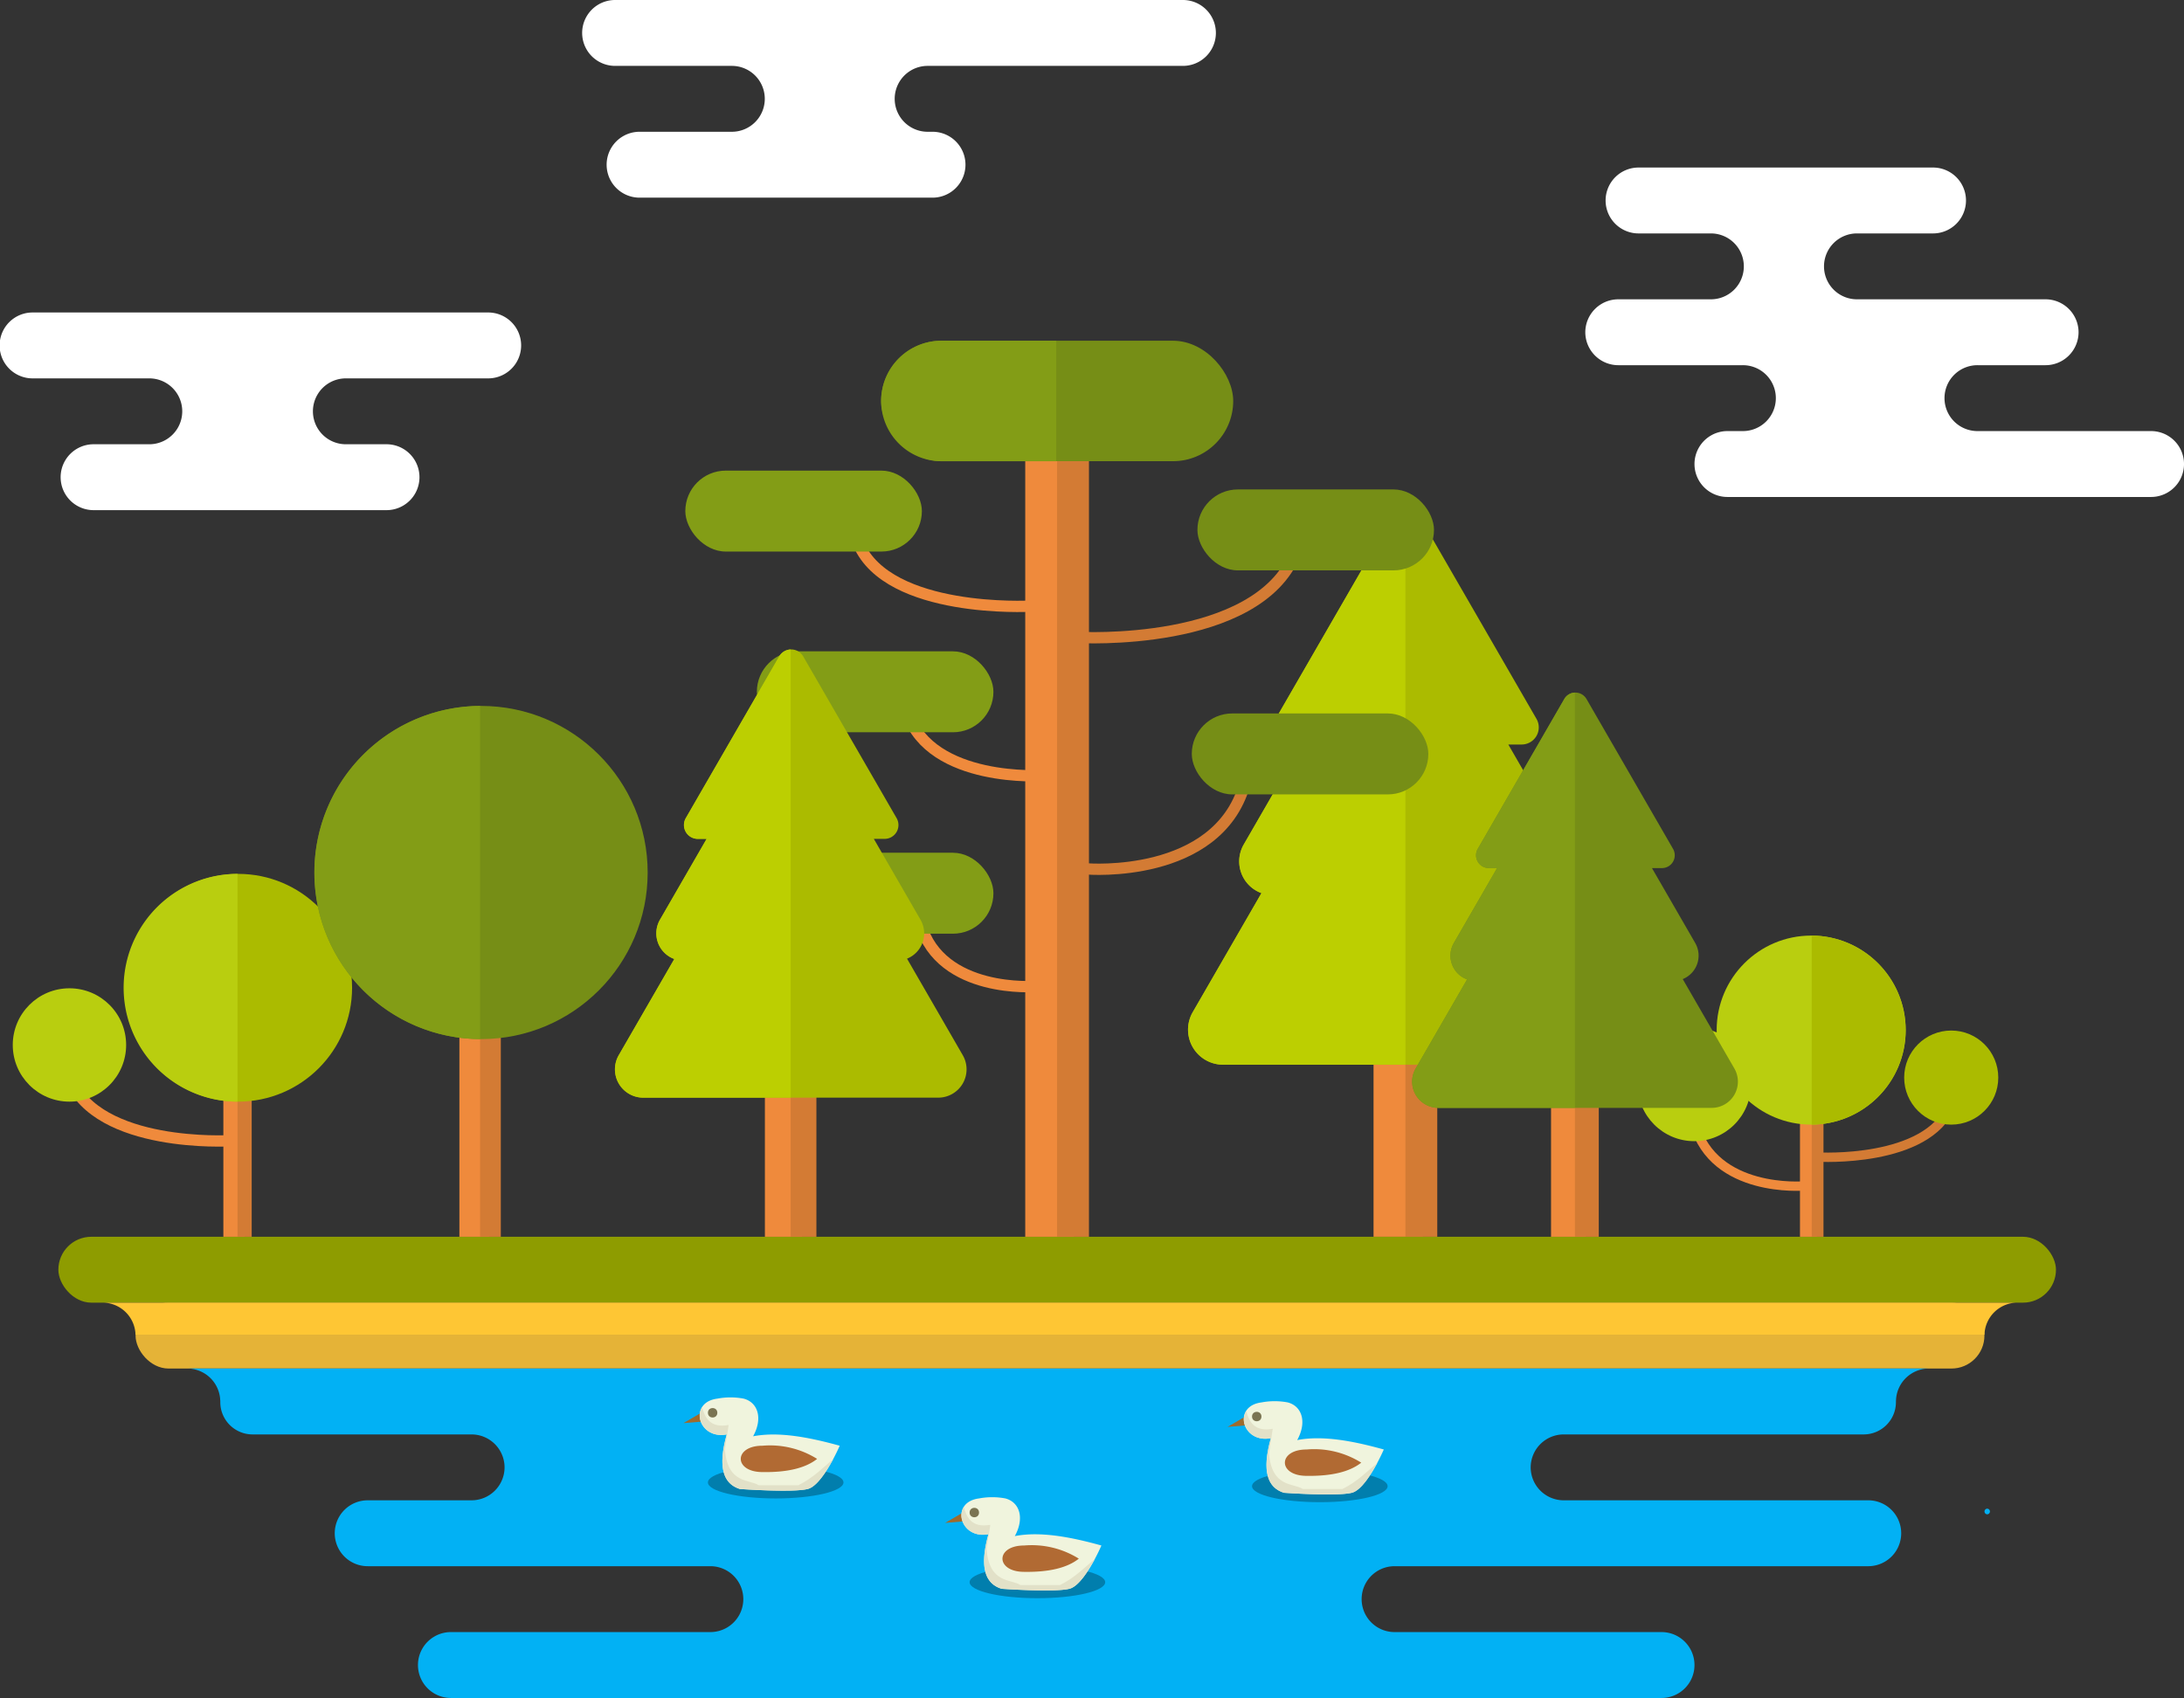<svg xmlns="http://www.w3.org/2000/svg" width="482" height="374.797" viewBox="0 0 482 374.797"><rect x="0" y="0" width="482" height="374.797" fill="#333333" stroke="none"/><defs><style>.a{fill:#ef8a3c;}.b{fill:#d37b34;}.c{fill:#abbb00;}.d{fill:#bccf01;}.e,.f,.l,.m{fill:none;stroke-miterlimit:10;}.e,.m{stroke:#ef8a3c;}.e,.f{stroke-width:2.493px;}.f,.l{stroke:#d37b34;}.g{fill:#768e16;}.h{fill:#839d16;}.i{fill:#e5b337;}.j{fill:#8e9c00;}.k{fill:#b9ce0f;}.l{stroke-width:2.069px;}.m{stroke-width:2.059px;}.n{fill:#fec634;}.o{fill:#02b1f4;}.p{fill:#fff;}.q{fill:#9d6b2e;}.r{opacity:0.29;}.s{fill:#f0f4dd;}.t{fill:#e2e1c8;}.u{fill:#b16a33;}.v{fill:#7a7452;}</style></defs><title>CoolNature2</title><rect class="a" x="303.136" y="177.12" width="10.864" height="95.875"/><rect class="b" x="310.167" y="177.12" width="7.031" height="95.875"/><path class="c" d="M364.161,295.408l-15.219-26.36a7.45,7.45,0,0,0,3.681-10.636l-12.745-22.075h2.941a3.78,3.78,0,0,0,3.274-5.67L320.59,186.5a3.78,3.78,0,0,0-6.547,0l-25.5,44.172a3.78,3.78,0,0,0,3.273,5.67h2.415l-12.745,22.075a7.451,7.451,0,0,0,3.913,10.727l-15.166,26.269a7.731,7.731,0,0,0,6.7,11.6h80.538A7.731,7.731,0,0,0,364.161,295.408Z" transform="translate(-7 -72)"/><path class="d" d="M317.167,184.614a3.738,3.738,0,0,0-3.124,1.881l-25.5,44.172a3.78,3.78,0,0,0,3.273,5.67h2.415l-12.745,22.075a7.451,7.451,0,0,0,3.913,10.727l-15.166,26.269a7.731,7.731,0,0,0,6.7,11.6h40.24Z" transform="translate(-7 -72)"/><path class="e" d="M235.534,289.731s-20.873,1.662-25.346-13.712" transform="translate(-7 -72)"/><path class="e" d="M237.2,243.193s-24.638,1.662-29.918-13.712" transform="translate(-7 -72)"/><path class="f" d="M244.978,212.7s39.445,2.246,47.9-18.535" transform="translate(-7 -72)"/><path class="f" d="M247.056,263.805s28.495,2.247,34.6-18.535" transform="translate(-7 -72)"/><rect class="g" x="264.269" y="108.034" width="52.206" height="17.867" rx="8.934"/><rect class="g" x="263.022" y="157.481" width="52.206" height="17.867" rx="8.934"/><rect class="h" x="167.038" y="143.769" width="52.206" height="17.867" rx="8.934"/><rect class="h" x="167.038" y="188.229" width="52.206" height="17.867" rx="8.934"/><rect class="i" x="29.917" y="287.538" width="408.038" height="14.543" rx="7.272"/><rect class="j" x="12.881" y="272.995" width="440.864" height="14.543" rx="7.272"/><rect class="a" x="49.296" y="230.387" width="4.704" height="42.608"/><rect class="b" x="52.421" y="230.387" width="3.125" height="42.608"/><circle class="c" cx="52.563" cy="218.03" r="25.139"/><path class="k" d="M59.421,264.893a25.137,25.137,0,0,0,0,50.274Z" transform="translate(-7 -72)"/><path class="e" d="M57.693,323.8s-29.086,1.663-35.319-13.712" transform="translate(-7 -72)"/><circle class="k" cx="15.328" cy="230.658" r="12.511"/><rect class="a" x="101.386" y="210.667" width="6.614" height="62.328"/><rect class="b" x="105.957" y="210.667" width="4.571" height="62.328"/><circle class="g" cx="106.165" cy="192.592" r="36.773"/><path class="h" d="M112.957,227.822a36.771,36.771,0,0,0,0,73.541Z" transform="translate(-7 -72)"/><rect class="a" x="168.81" y="195.5" width="8.19" height="77.495"/><rect class="b" x="174.493" y="195.5" width="5.683" height="77.495"/><path class="c" d="M219.478,304.914l-12.3-21.306a6.021,6.021,0,0,0,2.974-8.6l-10.3-17.842h2.377a3.056,3.056,0,0,0,2.646-4.584l-20.613-35.7a3.055,3.055,0,0,0-5.292,0l-20.613,35.7A3.056,3.056,0,0,0,161,257.168h1.952l-10.3,17.842a6.024,6.024,0,0,0,3.163,8.672l-12.259,21.232a6.249,6.249,0,0,0,5.412,9.374h65.1A6.249,6.249,0,0,0,219.478,304.914Z" transform="translate(-7 -72)"/><path class="d" d="M181.493,215.361a3.018,3.018,0,0,0-2.525,1.52l-20.613,35.7A3.056,3.056,0,0,0,161,257.168h1.952l-10.3,17.842a6.024,6.024,0,0,0,3.163,8.672l-12.259,21.232a6.249,6.249,0,0,0,5.412,9.374h32.526Z" transform="translate(-7 -72)"/><rect class="a" x="404.249" y="309.632" width="3.751" height="35.363" transform="translate(805.249 582.626) rotate(-180)"/><rect class="b" x="406.842" y="309.632" width="2.593" height="35.363" transform="translate(809.278 582.626) rotate(-180)"/><circle class="k" cx="399.724" cy="227.376" r="20.864"/><path class="c" d="M406.842,278.514a20.863,20.863,0,0,1,0,41.725Z" transform="translate(-7 -72)"/><path class="l" d="M408.276,327.407s24.141,1.379,29.314-11.381" transform="translate(-7 -72)"/><circle class="c" cx="430.628" cy="237.857" r="10.384"/><path class="m" d="M405.066,333.776s-19.848,1.662-24.1-13.712" transform="translate(-7 -72)"/><circle class="k" cx="373.92" cy="239.384" r="12.511"/><rect class="a" x="226.265" y="90.998" width="10.735" height="181.997"/><rect class="b" x="233.296" y="90.998" width="7.031" height="181.997"/><rect class="g" x="194.462" y="75.209" width="77.702" height="26.593" rx="13.297"/><path class="h" d="M240.105,147.209H214.759a13.335,13.335,0,0,0-13.3,13.3h0a13.336,13.336,0,0,0,13.3,13.3h25.346Z" transform="translate(-7 -72)"/><path class="e" d="M234.288,205.8s-31.139,1.662-37.812-13.713" transform="translate(-7 -72)"/><rect class="h" x="151.248" y="103.879" width="52.206" height="17.867" rx="8.934"/><rect class="a" x="342.309" y="201.19" width="7.691" height="71.805"/><rect class="b" x="347.575" y="201.19" width="5.266" height="71.805"/><path class="g" d="M389.771,307.857l-11.4-19.742a5.58,5.58,0,0,0,2.756-7.966l-9.545-16.533h2.2a2.83,2.83,0,0,0,2.451-4.246l-19.1-33.082a2.83,2.83,0,0,0-4.9,0l-19.1,33.082a2.831,2.831,0,0,0,2.452,4.246H337.4l-9.545,16.533a5.581,5.581,0,0,0,2.93,8.035l-11.359,19.673a5.791,5.791,0,0,0,5.015,8.685h60.319A5.791,5.791,0,0,0,389.771,307.857Z" transform="translate(-7 -72)"/><path class="h" d="M354.575,224.879a2.8,2.8,0,0,0-2.34,1.409l-19.1,33.082a2.831,2.831,0,0,0,2.452,4.246H337.4l-9.545,16.533a5.581,5.581,0,0,0,2.93,8.035l-11.359,19.673a5.791,5.791,0,0,0,5.015,8.685h30.138Z" transform="translate(-7 -72)"/><path class="n" d="M36.907,366.6H444.966a7.288,7.288,0,0,1,7.261-7.064H29.646A7.289,7.289,0,0,1,36.907,366.6Z" transform="translate(-7 -72)"/><path class="o" d="M432.7,374.081H48.344a7.289,7.289,0,0,1,7.261,7.064h.013c0,.014,0,.028,0,.042v.331a7.126,7.126,0,0,0,7.1,7.106h48.366a7.294,7.294,0,0,1,7.272,7.272h0a7.293,7.293,0,0,1-7.272,7.271H88.234a7.272,7.272,0,1,0,0,14.543h75.624a7.272,7.272,0,0,1,0,14.543H106.516a7.272,7.272,0,0,0,0,14.544H373.694a7.272,7.272,0,1,0,0-14.544h-59a7.272,7.272,0,0,1,0-14.543H419.4a7.272,7.272,0,0,0,0-14.543H352.087a7.293,7.293,0,0,1-7.272-7.271h0a7.294,7.294,0,0,1,7.272-7.272H418.32a7.127,7.127,0,0,0,7.106-7.106v-.331c0-.014,0-.028,0-.042h.012A7.289,7.289,0,0,1,432.7,374.081Z" transform="translate(-7 -72)"/><path class="o" d="M445.571,406.257a.624.624,0,0,0,0-1.247.624.624,0,0,0,0,1.247Z" transform="translate(-7 -72)"/><path class="p" d="M114.827,140.976H14.272a7.272,7.272,0,1,0,0,14.543H40.034a7.272,7.272,0,0,1,0,14.543H27.568a7.272,7.272,0,0,0,0,14.543H92.389a7.272,7.272,0,0,0,0-14.543H83.247a7.272,7.272,0,0,1,0-14.543h31.58a7.272,7.272,0,0,0,0-14.543Z" transform="translate(-7 -72)"/><path class="p" d="M268.153,72H142.666a7.272,7.272,0,0,0,0,14.543h25.762a7.272,7.272,0,1,1,0,14.543h-20.36a7.272,7.272,0,0,0,0,14.543h64.821a7.272,7.272,0,0,0,0-14.543h-1.247a7.272,7.272,0,0,1,0-14.543h56.511a7.272,7.272,0,0,0,0-14.543Z" transform="translate(-7 -72)"/><path class="p" d="M481.728,167.153H443.5a7.272,7.272,0,1,1,0-14.543h14.958a7.293,7.293,0,0,0,7.272-7.271h0a7.293,7.293,0,0,0-7.272-7.272H416.908a7.272,7.272,0,1,1,0-14.543h16.62a7.272,7.272,0,1,0,0-14.543h-64.82a7.272,7.272,0,1,0,0,14.543H384.5a7.272,7.272,0,1,1,0,14.543h-20.36a7.293,7.293,0,0,0-7.271,7.272h0a7.292,7.292,0,0,0,7.271,7.271h27.424a7.272,7.272,0,1,1,0,14.543h-3.324a7.272,7.272,0,0,0,0,14.544h93.491a7.272,7.272,0,0,0,0-14.544Z" transform="translate(-7 -72)"/><polygon class="q" points="213.576 335.738 208.59 336.153 213.576 333.245 213.576 335.738"/><ellipse class="r" cx="228.95" cy="349.242" rx="14.959" ry="3.532"/><path class="s" d="M250.078,413.14s-3.74,8.726-7.064,9.557-14.959,0-14.959,0c-3.664-1.125-4.938-4.816-2.908-12.05-6.318,1.225-8.56-7.07-2.078-7.895a15.6,15.6,0,0,1,5.817,0c3.149.834,4.271,4.346,2.078,8.31C236.537,409.993,243.15,411.22,250.078,413.14Z" transform="translate(-7 -72)"/><path class="t" d="M240.936,421.866H232.21c-2.165-1.386-6.842-.254-7.479-7.895l.831-5.4c-4.12.75-5.244-1.682-5.864-3.944-1.657,2.636.781,6.927,5.449,6.022-2.03,7.234-.756,10.925,2.908,12.05,0,0,11.635.831,14.959,0,2.034-.509,4.222-3.972,5.615-6.585C246.648,417.717,244.254,420.253,240.936,421.866Z" transform="translate(-7 -72)"/><path class="u" d="M245.091,416.048q-3.829,3.037-12.05,2.909c-6.4,0-6.4-5.817,0-5.817A19.576,19.576,0,0,1,245.091,416.048Z" transform="translate(-7 -72)"/><circle class="v" cx="215.03" cy="333.868" r="1.039"/><polygon class="q" points="275.903 314.547 270.917 314.962 275.903 312.053 275.903 314.547"/><ellipse class="r" cx="291.278" cy="328.051" rx="14.959" ry="3.532"/><path class="s" d="M312.4,391.948s-3.739,8.726-7.064,9.557-14.958,0-14.958,0c-3.665-1.125-4.938-4.815-2.909-12.05-6.317,1.226-8.559-7.07-2.077-7.895a15.62,15.62,0,0,1,5.817,0c3.149.834,4.27,4.347,2.077,8.311C298.864,388.8,305.478,390.028,312.4,391.948Z" transform="translate(-7 -72)"/><path class="t" d="M303.264,400.674h-8.726c-2.165-1.386-6.843-.253-7.479-7.895l.831-5.4c-4.12.75-5.245-1.683-5.864-3.944-1.658,2.636.78,6.927,5.448,6.021-2.029,7.235-.756,10.925,2.909,12.05,0,0,11.634.831,14.958,0,2.035-.508,4.223-3.972,5.616-6.584C308.976,396.526,306.582,399.062,303.264,400.674Z" transform="translate(-7 -72)"/><path class="u" d="M307.419,394.857q-3.831,3.036-12.05,2.909c-6.4,0-6.4-5.818,0-5.818A19.579,19.579,0,0,1,307.419,394.857Z" transform="translate(-7 -72)"/><circle class="v" cx="277.358" cy="312.677" r="1.039"/><polygon class="q" points="155.819 313.716 150.833 314.131 155.819 311.222 155.819 313.716"/><ellipse class="r" cx="171.193" cy="327.22" rx="14.959" ry="3.532"/><path class="s" d="M192.321,391.117s-3.74,8.726-7.064,9.557-14.959,0-14.959,0c-3.664-1.125-4.938-4.815-2.908-12.05-6.318,1.226-8.56-7.07-2.078-7.9a15.621,15.621,0,0,1,5.817,0c3.149.834,4.271,4.347,2.078,8.311C178.78,387.971,185.393,389.2,192.321,391.117Z" transform="translate(-7 -72)"/><path class="t" d="M183.179,399.843h-8.726c-2.165-1.386-6.842-.253-7.479-7.9l.831-5.4c-4.12.75-5.244-1.683-5.864-3.944-1.657,2.636.781,6.927,5.449,6.021-2.03,7.235-.756,10.925,2.908,12.05,0,0,11.635.831,14.959,0,2.034-.508,4.222-3.972,5.616-6.584C188.891,395.7,186.5,398.231,183.179,399.843Z" transform="translate(-7 -72)"/><path class="u" d="M187.334,394.026q-3.829,3.036-12.05,2.908c-6.4,0-6.4-5.817,0-5.817A19.577,19.577,0,0,1,187.334,394.026Z" transform="translate(-7 -72)"/><circle class="v" cx="157.273" cy="311.846" r="1.039"/></svg>